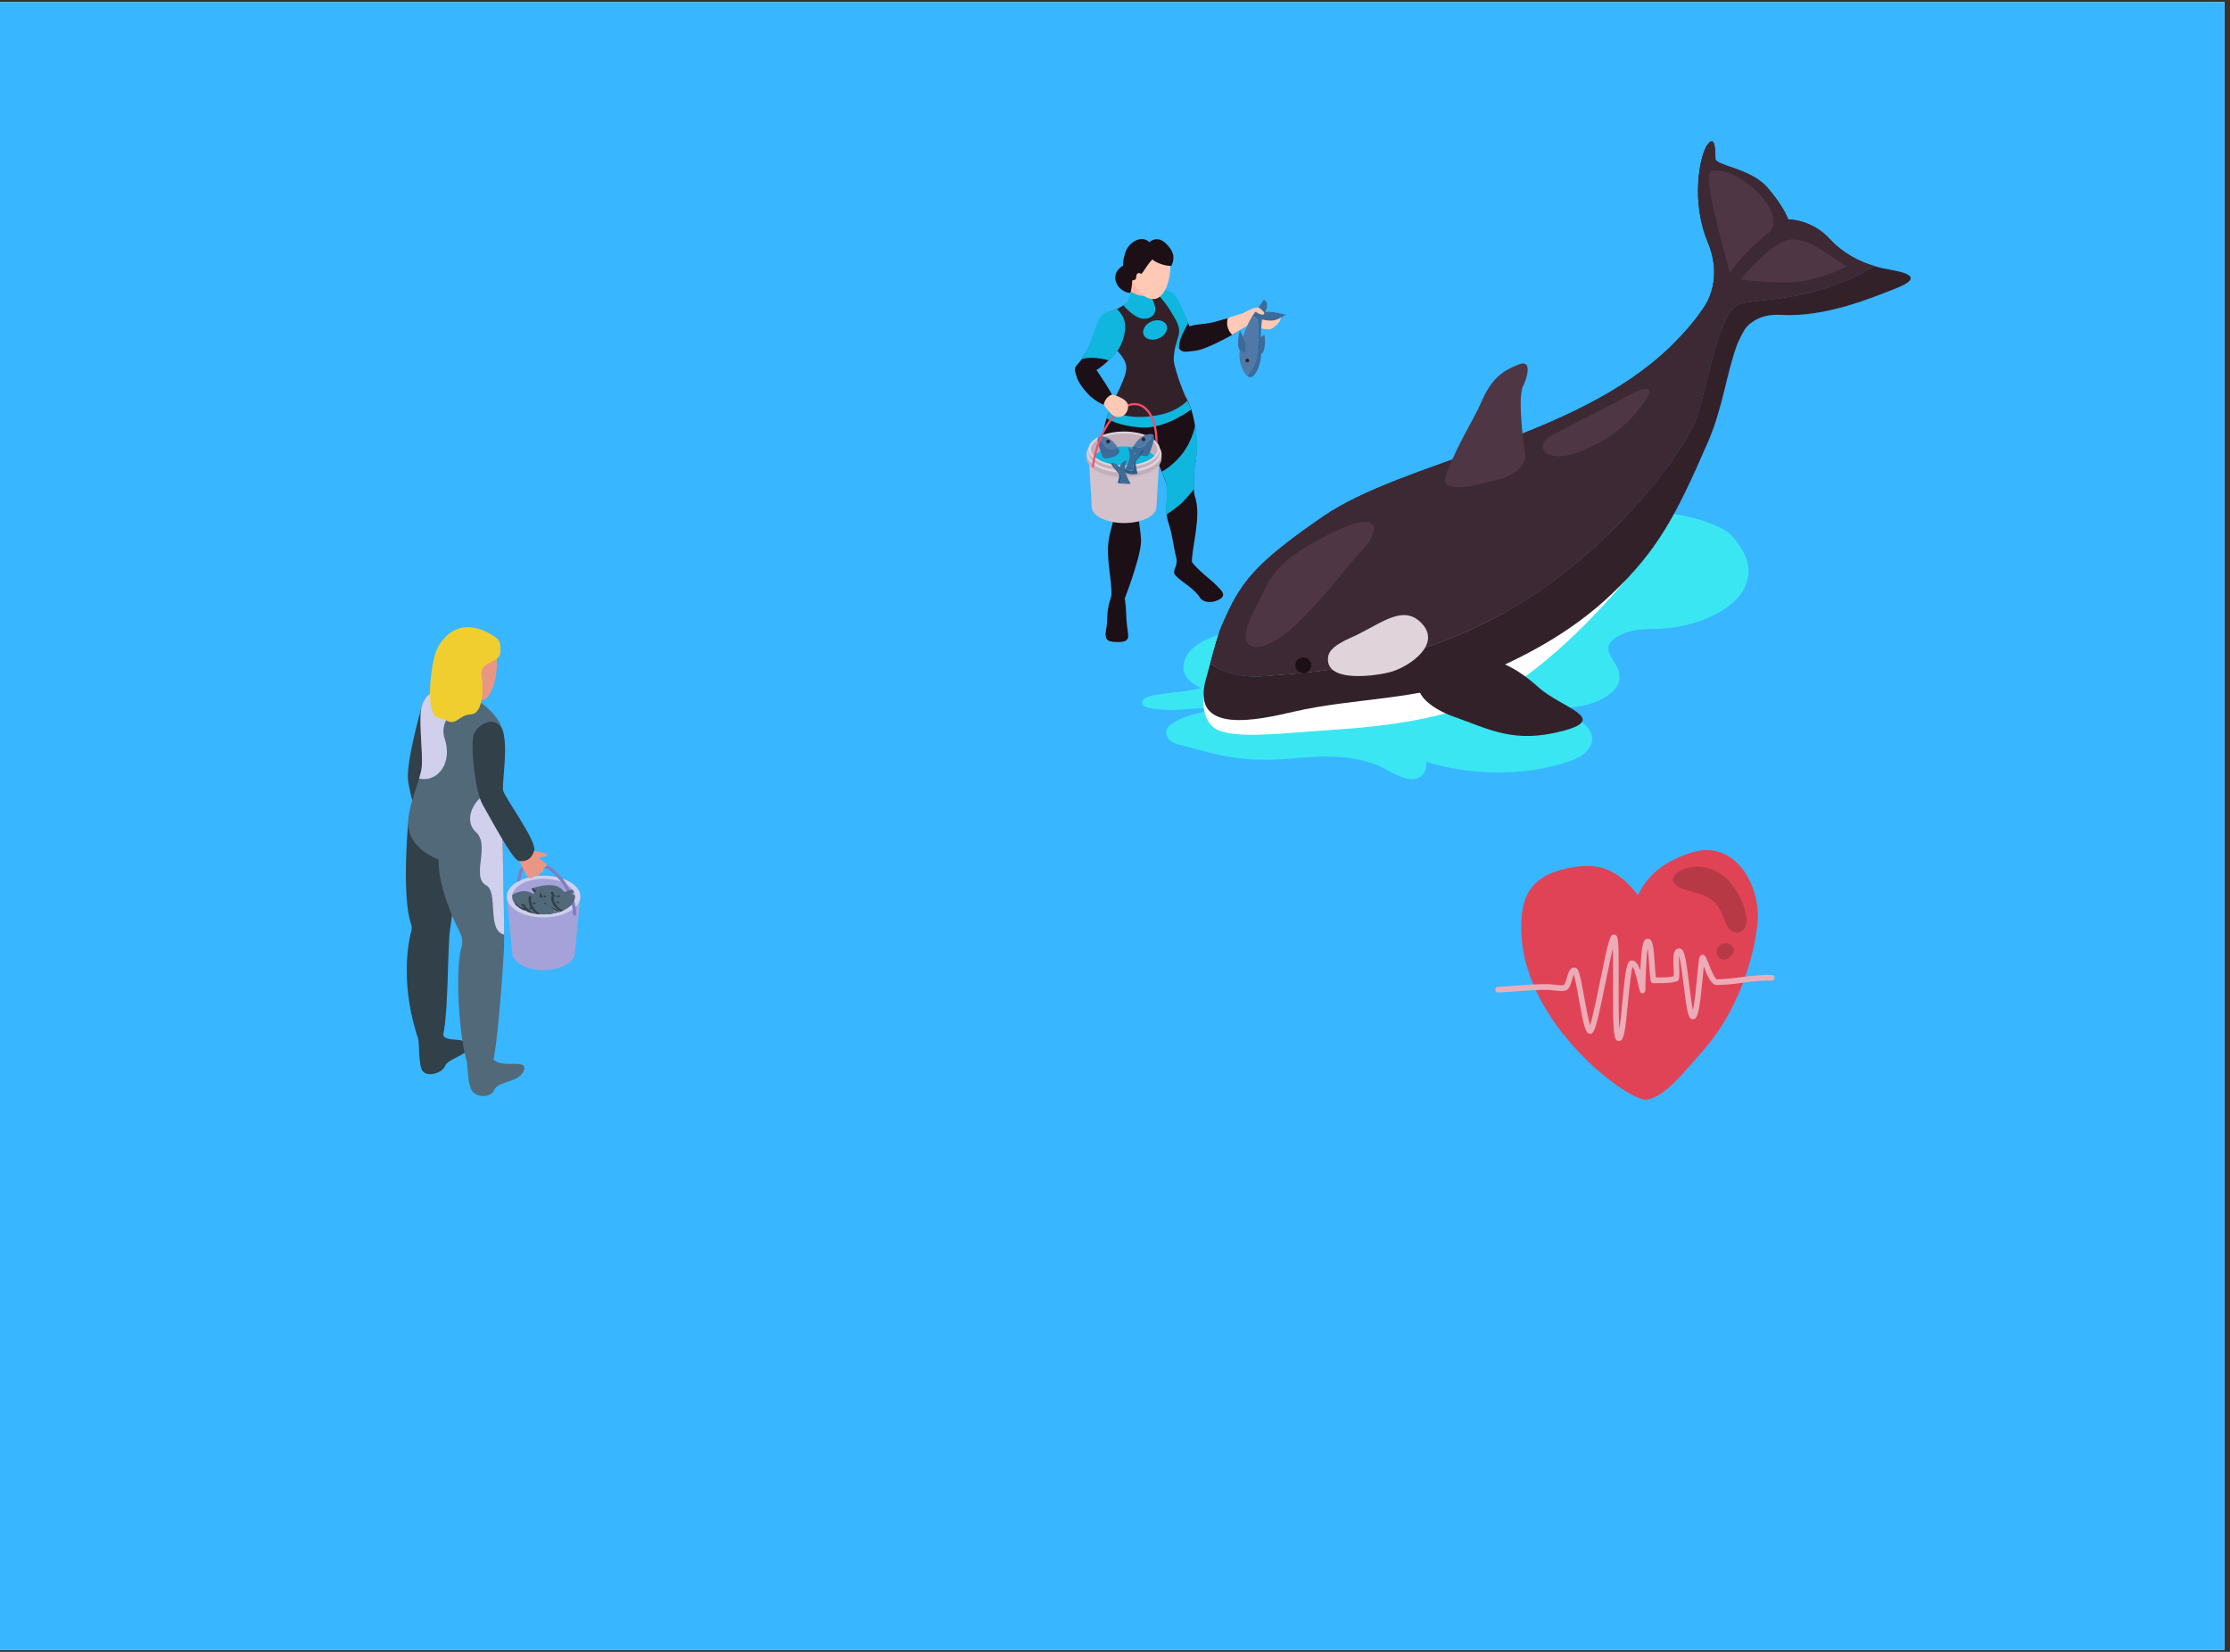 <svg xmlns="http://www.w3.org/2000/svg" xmlns:xlink="http://www.w3.org/1999/xlink" width="270" zoomAndPan="magnify" viewBox="0 0 202.5 150" height="200" preserveAspectRatio="xMidYMid meet" version="1.0"><rect x="0" y="0" width="202.5" height="150" fill="#333333" stroke="none"/><defs><clipPath id="62e3a39961"><path d="M 0 0.184 L 202 0.184 L 202 149.812 L 0 149.812 Z M 0 0.184 " clip-rule="nonzero"/></clipPath><clipPath id="3741e28353"><path d="M 109 12.191 L 171 12.191 L 171 62 L 109 62 Z M 109 12.191 " clip-rule="nonzero"/></clipPath><clipPath id="6daa941d28"><path d="M 97.391 28 L 103 28 L 103 37 L 97.391 37 Z M 97.391 28 " clip-rule="nonzero"/></clipPath><clipPath id="0b9660c537"><path d="M 42 95 L 48 95 L 48 99.785 L 42 99.785 Z M 42 95 " clip-rule="nonzero"/></clipPath><clipPath id="7e8d3eb8fa"><path d="M 36.273 74 L 42 74 L 42 96 L 36.273 96 Z M 36.273 74 " clip-rule="nonzero"/></clipPath><clipPath id="f7122d06aa"><path d="M 46.008 81.457 L 52.707 81.457 L 52.707 88.176 L 46.008 88.176 Z M 46.008 81.457 " clip-rule="nonzero"/></clipPath><clipPath id="c8e0886790"><path d="M 46.008 79.469 L 52.707 79.469 L 52.707 83.352 L 46.008 83.352 Z M 46.008 79.469 " clip-rule="nonzero"/></clipPath><clipPath id="7d8dd5eb79"><path d="M 46 79 L 52.73 79 L 52.73 84 L 46 84 Z M 46 79 " clip-rule="nonzero"/></clipPath><clipPath id="74eda9aa3d"><path d="M 46 78 L 52.73 78 L 52.73 84 L 46 84 Z M 46 78 " clip-rule="nonzero"/></clipPath><clipPath id="29b32a6d1c"><path d="M 48.227 80.605 L 51.695 80.605 L 51.695 81.93 L 48.227 81.93 Z M 48.227 80.605 " clip-rule="nonzero"/></clipPath><clipPath id="44a31ae008"><path d="M 51.379 82.555 C 50.266 83.188 48.461 83.188 47.348 82.555 C 46.234 81.926 46.234 80.902 47.348 80.27 C 48.461 79.637 50.266 79.637 51.379 80.27 C 52.492 80.902 52.492 81.926 51.379 82.555 Z M 51.379 82.555 " clip-rule="nonzero"/></clipPath><clipPath id="c9ea8b0171"><path d="M 48.418 80.32 L 52.273 80.32 L 52.273 81.742 L 48.418 81.742 Z M 48.418 80.32 " clip-rule="nonzero"/></clipPath><clipPath id="702c522a68"><path d="M 51.379 82.555 C 50.266 83.188 48.461 83.188 47.348 82.555 C 46.234 81.926 46.234 80.902 47.348 80.27 C 48.461 79.637 50.266 79.637 51.379 80.27 C 52.492 80.902 52.492 81.926 51.379 82.555 Z M 51.379 82.555 " clip-rule="nonzero"/></clipPath><clipPath id="c12d504f3f"><path d="M 48.898 80.797 L 49.285 80.797 L 49.285 81 L 48.898 81 Z M 48.898 80.797 " clip-rule="nonzero"/></clipPath><clipPath id="fd5ffd18fc"><path d="M 51.379 82.555 C 50.266 83.188 48.461 83.188 47.348 82.555 C 46.234 81.926 46.234 80.902 47.348 80.27 C 48.461 79.637 50.266 79.637 51.379 80.27 C 52.492 80.902 52.492 81.926 51.379 82.555 Z M 51.379 82.555 " clip-rule="nonzero"/></clipPath><clipPath id="9d1baa3006"><path d="M 48.898 80.699 L 51.211 80.699 L 51.211 83.066 L 48.898 83.066 Z M 48.898 80.699 " clip-rule="nonzero"/></clipPath><clipPath id="3fc88cbf1c"><path d="M 51.379 82.555 C 50.266 83.188 48.461 83.188 47.348 82.555 C 46.234 81.926 46.234 80.902 47.348 80.27 C 48.461 79.637 50.266 79.637 51.379 80.27 C 52.492 80.902 52.492 81.926 51.379 82.555 Z M 51.379 82.555 " clip-rule="nonzero"/></clipPath><clipPath id="cb4b165458"><path d="M 49.094 80.797 L 52.273 80.797 L 52.273 83.066 L 49.094 83.066 Z M 49.094 80.797 " clip-rule="nonzero"/></clipPath><clipPath id="7cac8de710"><path d="M 51.379 82.555 C 50.266 83.188 48.461 83.188 47.348 82.555 C 46.234 81.926 46.234 80.902 47.348 80.27 C 48.461 79.637 50.266 79.637 51.379 80.27 C 52.492 80.902 52.492 81.926 51.379 82.555 Z M 51.379 82.555 " clip-rule="nonzero"/></clipPath><clipPath id="71102434e8"><path d="M 49.285 81.27 L 49.672 81.27 L 49.672 81.551 L 49.285 81.551 Z M 49.285 81.27 " clip-rule="nonzero"/></clipPath><clipPath id="5b0393f9af"><path d="M 51.379 82.555 C 50.266 83.188 48.461 83.188 47.348 82.555 C 46.234 81.926 46.234 80.902 47.348 80.27 C 48.461 79.637 50.266 79.637 51.379 80.27 C 52.492 80.902 52.492 81.926 51.379 82.555 Z M 51.379 82.555 " clip-rule="nonzero"/></clipPath><clipPath id="0d6adb4204"><path d="M 46.492 81.27 L 49.094 81.27 L 49.094 82.402 L 46.492 82.402 Z M 46.492 81.27 " clip-rule="nonzero"/></clipPath><clipPath id="f1d2f10c05"><path d="M 51.379 82.555 C 50.266 83.188 48.461 83.188 47.348 82.555 C 46.234 81.926 46.234 80.902 47.348 80.27 C 48.461 79.637 50.266 79.637 51.379 80.27 C 52.492 80.902 52.492 81.926 51.379 82.555 Z M 51.379 82.555 " clip-rule="nonzero"/></clipPath><clipPath id="37cde52053"><path d="M 46.492 80.512 L 49.477 80.512 L 49.477 82.121 L 46.492 82.121 Z M 46.492 80.512 " clip-rule="nonzero"/></clipPath><clipPath id="ee52d2c860"><path d="M 51.379 82.555 C 50.266 83.188 48.461 83.188 47.348 82.555 C 46.234 81.926 46.234 80.902 47.348 80.27 C 48.461 79.637 50.266 79.637 51.379 80.27 C 52.492 80.902 52.492 81.926 51.379 82.555 Z M 51.379 82.555 " clip-rule="nonzero"/></clipPath><clipPath id="1b22a350da"><path d="M 46.586 81.93 L 50.152 81.93 L 50.152 82.688 L 46.586 82.688 Z M 46.586 81.93 " clip-rule="nonzero"/></clipPath><clipPath id="72ea70d843"><path d="M 51.379 82.555 C 50.266 83.188 48.461 83.188 47.348 82.555 C 46.234 81.926 46.234 80.902 47.348 80.27 C 48.461 79.637 50.266 79.637 51.379 80.27 C 52.492 80.902 52.492 81.926 51.379 82.555 Z M 51.379 82.555 " clip-rule="nonzero"/></clipPath><clipPath id="bc5db763f6"><path d="M 46.781 81.27 L 50.828 81.27 L 50.828 82.5 L 46.781 82.5 Z M 46.781 81.27 " clip-rule="nonzero"/></clipPath><clipPath id="774cdb2d7c"><path d="M 51.379 82.555 C 50.266 83.188 48.461 83.188 47.348 82.555 C 46.234 81.926 46.234 80.902 47.348 80.27 C 48.461 79.637 50.266 79.637 51.379 80.27 C 52.492 80.902 52.492 81.926 51.379 82.555 Z M 51.379 82.555 " clip-rule="nonzero"/></clipPath><clipPath id="3aecd068ec"><path d="M 47.262 82.027 L 47.648 82.027 L 47.648 82.309 L 47.262 82.309 Z M 47.262 82.027 " clip-rule="nonzero"/></clipPath><clipPath id="2d75f7db14"><path d="M 51.379 82.555 C 50.266 83.188 48.461 83.188 47.348 82.555 C 46.234 81.926 46.234 80.902 47.348 80.27 C 48.461 79.637 50.266 79.637 51.379 80.27 C 52.492 80.902 52.492 81.926 51.379 82.555 Z M 51.379 82.555 " clip-rule="nonzero"/></clipPath><clipPath id="efdccd0f56"><path d="M 47.359 82.121 L 50.73 82.121 L 50.73 83.066 L 47.359 83.066 Z M 47.359 82.121 " clip-rule="nonzero"/></clipPath><clipPath id="c08ca3189b"><path d="M 51.379 82.555 C 50.266 83.188 48.461 83.188 47.348 82.555 C 46.234 81.926 46.234 80.902 47.348 80.27 C 48.461 79.637 50.266 79.637 51.379 80.27 C 52.492 80.902 52.492 81.926 51.379 82.555 Z M 51.379 82.555 " clip-rule="nonzero"/></clipPath><clipPath id="7068a10670"><path d="M 47.648 81.93 L 51.695 81.93 L 51.695 83.066 L 47.648 83.066 Z M 47.648 81.93 " clip-rule="nonzero"/></clipPath><clipPath id="dbb9f40f37"><path d="M 51.379 82.555 C 50.266 83.188 48.461 83.188 47.348 82.555 C 46.234 81.926 46.234 80.902 47.348 80.27 C 48.461 79.637 50.266 79.637 51.379 80.27 C 52.492 80.902 52.492 81.926 51.379 82.555 Z M 51.379 82.555 " clip-rule="nonzero"/></clipPath><clipPath id="55072547b3"><path d="M 48.031 82.309 L 48.418 82.309 L 48.418 82.594 L 48.031 82.594 Z M 48.031 82.309 " clip-rule="nonzero"/></clipPath><clipPath id="648ad3be69"><path d="M 51.379 82.555 C 50.266 83.188 48.461 83.188 47.348 82.555 C 46.234 81.926 46.234 80.902 47.348 80.27 C 48.461 79.637 50.266 79.637 51.379 80.27 C 52.492 80.902 52.492 81.926 51.379 82.555 Z M 51.379 82.555 " clip-rule="nonzero"/></clipPath><clipPath id="18ca84bb90"><path d="M 48 81.27 L 50.055 81.27 L 50.055 83.066 L 48 83.066 Z M 48 81.27 " clip-rule="nonzero"/></clipPath><clipPath id="0b5e9f815d"><path d="M 51.379 82.555 C 50.266 83.188 48.461 83.188 47.348 82.555 C 46.234 81.926 46.234 80.902 47.348 80.27 C 48.461 79.637 50.266 79.637 51.379 80.27 C 52.492 80.902 52.492 81.926 51.379 82.555 Z M 51.379 82.555 " clip-rule="nonzero"/></clipPath><clipPath id="8aabdbfbc3"><path d="M 48.227 81.363 L 51.309 81.363 L 51.309 83.066 L 48.227 83.066 Z M 48.227 81.363 " clip-rule="nonzero"/></clipPath><clipPath id="e6a78d4db8"><path d="M 51.379 82.555 C 50.266 83.188 48.461 83.188 47.348 82.555 C 46.234 81.926 46.234 80.902 47.348 80.27 C 48.461 79.637 50.266 79.637 51.379 80.27 C 52.492 80.902 52.492 81.926 51.379 82.555 Z M 51.379 82.555 " clip-rule="nonzero"/></clipPath><clipPath id="a909c2da27"><path d="M 48.32 81.836 L 48.707 81.836 L 48.707 82.121 L 48.32 82.121 Z M 48.32 81.836 " clip-rule="nonzero"/></clipPath><clipPath id="842a125ef6"><path d="M 51.379 82.555 C 50.266 83.188 48.461 83.188 47.348 82.555 C 46.234 81.926 46.234 80.902 47.348 80.27 C 48.461 79.637 50.266 79.637 51.379 80.27 C 52.492 80.902 52.492 81.926 51.379 82.555 Z M 51.379 82.555 " clip-rule="nonzero"/></clipPath><clipPath id="3b97154f1e"><path d="M 50 80.891 L 52.273 80.891 L 52.273 82.973 L 50 82.973 Z M 50 80.891 " clip-rule="nonzero"/></clipPath><clipPath id="8709847ed5"><path d="M 51.379 82.555 C 50.266 83.188 48.461 83.188 47.348 82.555 C 46.234 81.926 46.234 80.902 47.348 80.27 C 48.461 79.637 50.266 79.637 51.379 80.27 C 52.492 80.902 52.492 81.926 51.379 82.555 Z M 51.379 82.555 " clip-rule="nonzero"/></clipPath><clipPath id="4ae2168211"><path d="M 50.152 80.891 L 52.273 80.891 L 52.273 82.781 L 50.152 82.781 Z M 50.152 80.891 " clip-rule="nonzero"/></clipPath><clipPath id="3290cde04c"><path d="M 51.379 82.555 C 50.266 83.188 48.461 83.188 47.348 82.555 C 46.234 81.926 46.234 80.902 47.348 80.27 C 48.461 79.637 50.266 79.637 51.379 80.27 C 52.492 80.902 52.492 81.926 51.379 82.555 Z M 51.379 82.555 " clip-rule="nonzero"/></clipPath><clipPath id="7e887e1d9a"><path d="M 50.539 81.27 L 50.922 81.27 L 50.922 81.551 L 50.539 81.551 Z M 50.539 81.27 " clip-rule="nonzero"/></clipPath><clipPath id="00c25af365"><path d="M 51.379 82.555 C 50.266 83.188 48.461 83.188 47.348 82.555 C 46.234 81.926 46.234 80.902 47.348 80.27 C 48.461 79.637 50.266 79.637 51.379 80.27 C 52.492 80.902 52.492 81.926 51.379 82.555 Z M 51.379 82.555 " clip-rule="nonzero"/></clipPath><clipPath id="3fc9cd91d3"><path d="M 50 81.363 L 52.273 81.363 L 52.273 83.066 L 50 83.066 Z M 50 81.363 " clip-rule="nonzero"/></clipPath><clipPath id="82a917bf2e"><path d="M 51.379 82.555 C 50.266 83.188 48.461 83.188 47.348 82.555 C 46.234 81.926 46.234 80.902 47.348 80.27 C 48.461 79.637 50.266 79.637 51.379 80.27 C 52.492 80.902 52.492 81.926 51.379 82.555 Z M 51.379 82.555 " clip-rule="nonzero"/></clipPath><clipPath id="b332f5d0c9"><path d="M 50.25 81.363 L 52.273 81.363 L 52.273 83.066 L 50.25 83.066 Z M 50.25 81.363 " clip-rule="nonzero"/></clipPath><clipPath id="f6a9d80087"><path d="M 51.379 82.555 C 50.266 83.188 48.461 83.188 47.348 82.555 C 46.234 81.926 46.234 80.902 47.348 80.27 C 48.461 79.637 50.266 79.637 51.379 80.27 C 52.492 80.902 52.492 81.926 51.379 82.555 Z M 51.379 82.555 " clip-rule="nonzero"/></clipPath><clipPath id="af63ec45f8"><path d="M 50.441 81.836 L 50.828 81.836 L 50.828 82.027 L 50.441 82.027 Z M 50.441 81.836 " clip-rule="nonzero"/></clipPath><clipPath id="7039357944"><path d="M 51.379 82.555 C 50.266 83.188 48.461 83.188 47.348 82.555 C 46.234 81.926 46.234 80.902 47.348 80.27 C 48.461 79.637 50.266 79.637 51.379 80.27 C 52.492 80.902 52.492 81.926 51.379 82.555 Z M 51.379 82.555 " clip-rule="nonzero"/></clipPath><clipPath id="c7c6b43b81"><path d="M 135.738 84 L 161.176 84 L 161.176 95 L 135.738 95 Z M 135.738 84 " clip-rule="nonzero"/></clipPath></defs><g clip-path="url(#62e3a39961)"><path fill="#ffffff" d="M 0 0.184 L 202 0.184 L 202 149.816 L 0 149.816 Z M 0 0.184 " fill-opacity="1" fill-rule="nonzero"/><path fill="#38b6ff" d="M 0 0.184 L 202 0.184 L 202 149.816 L 0 149.816 Z M 0 0.184 " fill-opacity="1" fill-rule="nonzero"/></g><path fill="#3ae6f2" d="M 157.223 48.621 C 156.129 47.449 152.074 46.359 149.352 46.5 C 145.648 46.695 142.008 47.555 138.406 48.371 C 134.793 49.188 131.18 50.121 127.832 51.727 C 124.301 53.418 121.34 55.59 117.379 56.277 C 115.438 56.617 113.457 56.797 111.562 57.359 C 110.344 57.715 108.586 58.262 107.859 59.398 C 106.902 60.895 107.789 61.898 109.059 62.473 C 107.16 63.02 103.906 62.867 103.727 63.695 C 103.582 64.344 104.789 64.348 105.328 64.414 C 106.16 64.516 106.973 64.457 107.773 64.398 C 108.668 64.332 109.551 64.266 110.422 64.426 C 108.609 64.715 104.75 65.629 106.219 67.203 C 106.598 67.613 107.5 67.715 107.969 67.848 C 109.172 68.184 110.379 68.508 111.613 68.727 C 113.711 69.098 115.746 69.023 117.859 68.832 C 120.273 68.613 122.625 68.582 124.941 69.426 C 125.949 69.793 127.762 71.277 128.93 70.562 C 129.422 70.262 129.582 69.699 129.504 69.168 C 133.734 70.547 139.293 70.465 143.055 68.914 C 144.242 68.426 145.141 67.242 144.184 66.086 C 143.531 65.301 142.367 64.73 141.125 64.328 C 143.074 64.332 145.125 63.973 146.383 62.859 C 147.062 62.262 147.234 61.535 146.898 60.703 C 146.488 59.684 144.934 58.598 147.496 57.496 C 148.227 57.184 149.285 57.109 150.098 57.113 C 155.539 57.125 161.734 53.457 157.223 48.621 " fill-opacity="1" fill-rule="nonzero"/><path fill="#ffffff" d="M 109.297 62.832 C 109.297 62.832 108.902 65.516 110.574 66.277 C 112.242 67.039 115.789 66.656 119.27 66.398 C 122.75 66.137 130.82 65.859 136.301 62.832 C 141.781 59.805 147.551 52.754 147.551 52.754 L 109.297 62.832 " fill-opacity="1" fill-rule="nonzero"/><path fill="#33212a" d="M 171.676 24.5 C 171.195 24.418 170.695 24.309 170.195 24.156 C 169.387 24.668 168.473 25.16 167.441 25.566 C 162.949 27.34 160.055 27.105 158.074 27.555 C 156.094 28.004 155.184 34.492 154.117 37.758 C 153.051 41.027 146.047 50.312 136.852 55.48 C 127.656 60.648 119.398 61.012 114.762 61.395 C 112.562 61.574 110.969 60.961 109.891 60.27 C 109.773 60.707 109.645 61.172 109.504 61.676 C 108.051 66.812 114.32 65.359 117.535 64.613 C 122.898 63.375 129 63.566 134.094 61.465 C 138.18 59.777 142.574 57.543 146.352 53.945 C 150.523 49.969 152.152 46.902 155.074 40.191 C 156.477 36.973 156.805 33.715 157.777 31.207 C 157.871 30.961 158.367 29.969 158.535 29.773 C 159.027 29.195 160 28.488 161.746 28.594 C 165.688 28.828 169.883 27.086 172.164 26.188 C 174.449 25.285 173.504 24.812 171.676 24.5 " fill-opacity="1" fill-rule="nonzero"/><g clip-path="url(#3741e28353)"><path fill="#33212a" d="M 114.762 61.395 C 119.398 61.012 127.656 60.648 136.852 55.48 C 146.047 50.312 153.051 41.027 154.117 37.758 C 155.184 34.492 156.094 28.004 158.074 27.555 C 160.055 27.105 162.949 27.34 167.441 25.566 C 168.473 25.16 169.387 24.668 170.195 24.156 C 168.801 23.742 167.375 23.016 166.145 21.688 C 164.469 19.887 162.387 19.926 162.387 19.926 C 162.387 19.926 161.98 18.734 160.473 17.012 C 158.969 15.285 155.789 15.051 155.773 14.414 C 155.754 13.781 155.789 12.188 155.074 13.105 C 154.359 14.023 153.508 18.215 155.074 21.98 C 156.211 24.707 155.426 26.727 154.902 27.637 C 154.172 28.781 153.156 30.055 151.664 31.5 C 143.016 39.883 127.504 41.848 120.148 46.902 C 113.762 51.289 112.637 52.957 111.027 56.621 C 110.609 57.57 110.309 58.727 109.891 60.27 C 110.969 60.961 112.562 61.574 114.762 61.395 " fill-opacity="1" fill-rule="nonzero"/><path fill="#3d2934" d="M 113.992 61.426 C 112.199 61.426 110.855 60.883 109.906 60.277 C 109.902 60.277 109.895 60.273 109.891 60.27 C 110.309 58.727 110.609 57.57 111.027 56.621 C 112.637 52.957 113.762 51.289 120.148 46.902 C 127.504 41.848 143.016 39.883 151.664 31.5 C 153.156 30.055 154.172 28.781 154.902 27.637 C 155.227 27.07 155.656 26.07 155.656 24.734 C 155.656 23.93 155.504 23.004 155.074 21.98 C 154.426 20.418 154.191 18.781 154.191 17.336 C 154.191 15.301 154.656 13.645 155.074 13.105 C 155.23 12.91 155.348 12.828 155.441 12.828 C 155.777 12.828 155.758 13.918 155.773 14.414 C 155.789 15.051 158.969 15.285 160.473 17.012 C 161.98 18.734 162.387 19.926 162.387 19.926 C 162.387 19.926 162.391 19.926 162.398 19.926 C 162.559 19.926 164.539 19.961 166.145 21.688 C 167.375 23.016 168.801 23.742 170.195 24.156 C 169.387 24.668 168.473 25.16 167.441 25.566 C 162.949 27.34 160.055 27.105 158.074 27.555 C 156.094 28.004 155.184 34.492 154.117 37.758 C 153.051 41.027 146.047 50.312 136.852 55.48 C 127.656 60.648 119.398 61.012 114.762 61.395 C 114.496 61.414 114.242 61.426 113.992 61.426 " fill-opacity="1" fill-rule="nonzero"/></g><path fill="#33212a" d="M 129.254 61.461 C 127.977 62.664 129.688 64.273 132.105 65.113 C 135.195 66.188 137.469 67.582 142.012 66.348 C 146.148 65.227 141.703 64.215 139.727 62.43 C 137.715 60.613 135.977 59.824 134.246 59.746 C 132.777 59.684 130.836 59.973 129.254 61.461 " fill-opacity="1" fill-rule="nonzero"/><path fill="#e0d3da" d="M 129.047 56.547 C 127.465 54.961 125.664 56.43 123.23 57.645 C 122.484 58.016 120.77 58.621 120.609 59.605 C 120.195 62.152 125.277 61.34 126.438 60.973 C 128.09 60.445 130.953 58.457 129.047 56.547 " fill-opacity="1" fill-rule="nonzero"/><path fill="#4f3645" d="M 120.633 48.543 C 115.523 51.168 115.496 52.203 113.688 55.855 C 111.883 59.504 114.68 59.562 117.574 56.82 C 120.465 54.082 121.836 51.953 123.664 50 C 125.492 48.051 125.422 46.078 120.633 48.543 " fill-opacity="1" fill-rule="nonzero"/><path fill="#4f3645" d="M 138.301 35.07 C 138.562 34.543 138.953 33.395 138.559 33.082 C 138.43 32.98 138.207 32.969 137.867 33.109 C 136.504 33.664 135.441 34.289 134.441 36.672 C 133.93 37.891 131.977 40.977 131.223 43.445 C 131.152 43.672 131.254 44.059 131.797 44.18 C 132.969 44.438 134.969 43.785 135.824 43.598 C 138.367 43.031 138.523 41.543 138.523 41.543 C 138.523 41.543 137.719 36.25 138.301 35.07 " fill-opacity="1" fill-rule="nonzero"/><path fill="#4f3645" d="M 155.484 15.504 C 154.809 15.566 155.41 18.215 155.945 20.402 C 156.477 22.586 157.086 24.77 157.086 24.77 C 157.086 24.77 158.086 23.113 160.586 21.156 C 161.602 20.359 160.84 18.48 159.18 17.07 C 157.586 15.719 156.488 15.414 155.484 15.504 " fill-opacity="1" fill-rule="nonzero"/><path fill="#4f3645" d="M 167.668 24.156 C 165.766 23.027 163.5 20.895 161.578 22.102 C 159.656 23.305 158.086 25.375 158.086 25.375 C 158.086 25.375 162.109 25.977 164.469 25.375 C 166.828 24.77 167.668 24.156 167.668 24.156 " fill-opacity="1" fill-rule="nonzero"/><path fill="#4f3645" d="M 147.598 36.062 C 145.898 37.02 142.461 38.688 140.824 39.582 C 139.188 40.477 140.367 42.32 143.699 40.922 C 147.035 39.527 148.332 37.848 149.348 36.453 C 150.363 35.055 149.516 34.98 147.598 36.062 " fill-opacity="1" fill-rule="nonzero"/><path fill="#1d0f16" d="M 119.07 60.418 C 119.07 60.816 118.746 61.137 118.344 61.137 C 117.945 61.137 117.621 60.816 117.621 60.418 C 117.621 60.023 117.945 59.699 118.344 59.699 C 118.746 59.699 119.07 60.023 119.07 60.418 " fill-opacity="1" fill-rule="nonzero"/><path fill="#1d0f16" d="M 102.609 23.852 C 102.609 23.852 101.203 24.203 101.277 25.289 C 101.352 26.375 102.781 27 103.324 26.32 C 103.863 25.645 102.609 23.852 102.609 23.852 " fill-opacity="1" fill-rule="nonzero"/><path fill="#1d0f16" d="M 108.504 45.074 C 108.387 44.738 108.309 43.277 108.547 42.004 C 108.867 40.289 108.516 37.613 107.832 36.367 C 107.613 35.973 107.109 35.246 106.711 34.953 C 105.605 35.848 101.797 35.695 101.77 35.727 C 101.031 36.566 100.887 37.004 100.66 37.535 C 99.832 39.477 100.195 41.391 100.613 42.586 C 100.891 43.379 101.625 44.82 101.441 45.844 C 101.277 46.77 100.863 47.969 100.699 48.906 C 100.398 50.637 100.961 52.379 100.938 54.223 C 101.414 54.641 101.625 54.973 102.012 54.668 C 102.012 54.668 103.523 50.836 103.613 49.234 C 103.656 48.504 103.23 46.414 103.305 45.969 C 103.508 44.75 103.781 44.477 104.148 43.043 C 104.543 41.492 104.754 40.281 104.754 40.266 C 105.125 42.586 106 43.512 106.02 44.668 C 106.027 45.098 105.734 46.375 106.102 47.473 C 106.551 48.805 106.551 49.914 106.961 51.148 C 107.328 51.562 108.176 51.406 108.23 51.016 C 108.23 49.664 109.121 46.82 108.504 45.074 " fill-opacity="1" fill-rule="nonzero"/><path fill="#ffb9a4" d="M 102.367 28.234 C 102.648 28.496 102.906 28.676 103.289 28.777 C 103.703 28.887 104.59 30.238 104.871 29.844 C 104.988 29.672 105.078 28.676 105.125 28.477 C 105.004 28.422 104.73 27.738 104.715 27.637 C 104.68 27.457 104.496 27.293 104.527 27.113 C 104.57 26.863 104.625 26.609 104.652 26.352 C 104.285 26.152 103.953 25.883 103.527 25.781 C 103.297 25.73 102.973 25.082 102.754 24.965 C 102.902 25.516 102.719 26.309 102.652 26.629 C 102.578 27 102.52 27.16 102.254 27.535 C 102.348 27.562 102.266 28.141 102.367 28.234 " fill-opacity="1" fill-rule="nonzero"/><path fill="#1d0f16" d="M 104.652 26.352 C 104.652 26.352 106.086 26.125 106.648 26.914 C 107.211 27.699 107.816 29.23 108.027 29.641 C 108.582 29.422 109.156 29.465 109.891 29.32 C 110.777 29.148 111.418 28.844 111.926 28.84 C 111.82 29.207 112.195 30.238 112.195 30.238 C 112.195 30.238 110.324 31.324 109.09 31.723 C 108.73 31.84 108.285 31.887 108 31.914 C 107.629 31.953 107.316 31.992 107.062 31.648 C 106.445 30.812 105.453 29.824 105.453 29.824 L 104.652 26.352 " fill-opacity="1" fill-rule="nonzero"/><path fill="#10b6dd" d="M 105.125 26.32 C 105.125 26.32 106.023 26.191 106.559 26.668 C 107.098 27.141 107.887 29.348 107.887 29.348 C 107.887 29.348 107.582 29.906 107.348 30.402 C 107.027 31.09 107.062 31.648 107.062 31.648 L 105.125 29.719 L 105.125 26.32 " fill-opacity="1" fill-rule="nonzero"/><path fill="#33212a" d="M 106.434 28.477 C 106.129 27.91 105.668 27.324 105.246 26.848 C 105.219 26.812 104.43 27.121 104.262 26.91 C 104.262 27.141 105.125 28.094 104.156 28.582 C 103.516 28.902 102.469 27.684 102.254 27.535 C 101.949 27.824 101.27 28.141 100.898 28.359 C 100.738 28.453 100.625 28.773 100.633 28.863 C 100.656 29.184 100.766 30.883 101.137 31.48 C 101.445 31.859 102.078 32.426 102.254 33.137 C 102.488 34.062 101.105 36.199 100.66 37.535 C 101.285 38.027 102.676 38.562 103.961 38.316 C 106.277 37.867 107.789 36.828 107.969 36.648 C 107.531 35.828 107.023 34.566 106.648 33.117 C 106.391 32.117 107.012 30.648 107.062 30.277 C 107.168 29.512 106.652 28.883 106.434 28.477 " fill-opacity="1" fill-rule="nonzero"/><path fill="#10b6dd" d="M 100.797 37.184 L 100.484 37.98 C 100.484 37.98 101.496 38.699 103.691 38.82 C 105.883 38.941 108.172 37.184 108.172 37.184 L 107.832 36.367 C 107.832 36.367 107.004 37.352 105.184 37.695 C 102.109 38.27 100.797 37.184 100.797 37.184 " fill-opacity="1" fill-rule="nonzero"/><path fill="#10b6dd" d="M 102.367 27.367 L 102.012 27.727 C 102.012 27.727 102.832 28.699 103.551 28.895 C 104.27 29.09 104.879 28.707 104.906 28.133 C 104.938 27.555 104.441 26.844 104.441 26.844 C 104.441 26.844 103.727 26.898 103.449 26.824 C 103.168 26.75 102.703 26.496 102.703 26.496 C 102.703 26.496 102.531 27.059 102.367 27.367 " fill-opacity="1" fill-rule="nonzero"/><path fill="#ffc9b6" d="M 106.277 24.168 C 106.25 23.578 106.121 22.836 105.664 22.418 C 105.211 22 104.434 21.961 103.848 22 C 102.938 22.062 102.297 23.062 102.457 24.215 C 102.605 25.277 103.324 26.918 104.523 27.141 C 105.859 27.387 106.316 25.062 106.277 24.168 " fill-opacity="1" fill-rule="nonzero"/><path fill="#ffc9b6" d="M 103.562 24.574 C 103.562 24.574 103.176 23.957 102.895 24.34 C 102.613 24.723 102.879 25.504 103.23 25.484 C 103.582 25.469 103.562 24.574 103.562 24.574 " fill-opacity="1" fill-rule="nonzero"/><g clip-path="url(#6daa941d28)"><path fill="#1d0f16" d="M 101.383 28.094 C 101.383 28.094 100.406 28.324 100.035 28.781 C 99.695 29.203 99.539 30.332 99.152 31.023 C 98.766 31.711 98.348 32.582 97.871 33.055 C 97.395 33.527 97.68 33.805 97.797 34.309 C 97.855 34.559 98.395 35.43 99.031 36 C 99.672 36.57 100.406 36.84 100.406 36.84 C 100.406 36.84 100.496 36.285 101.105 36.199 C 101.109 35.984 100.684 35.316 100.406 34.871 C 100.129 34.426 99.57 33.602 99.57 33.602 C 99.57 33.602 100.09 33.285 100.699 32.703 C 101.281 32.148 101.707 31.555 101.887 31.086 C 102.258 30.125 102.398 29.027 101.383 28.094 " fill-opacity="1" fill-rule="nonzero"/></g><path fill="#1d0f16" d="M 105.969 22.207 C 105.453 21.645 104.914 21.566 104.355 21.988 C 103.688 21.297 102.449 21.973 102.164 23.012 C 102.016 23.555 101.645 24.574 102.777 25.488 C 103.691 25.289 103.945 24.215 104.652 23.559 C 104.922 23.852 105.934 24.215 106.383 24.129 C 106.723 23.348 106.562 22.848 105.969 22.207 " fill-opacity="1" fill-rule="nonzero"/><path fill="#ffc9b6" d="M 111.488 28.898 C 111.824 28.742 112.449 28.578 112.82 28.461 C 113.141 28.305 113.73 27.957 114.039 27.949 C 114.371 27.945 114.438 27.84 114.258 28.109 C 114.227 28.152 114.129 28.266 114.016 28.383 C 114.742 28.527 115.078 28.68 115.883 28.613 C 116.719 28.543 116.18 29.445 115.512 29.828 C 114.934 30.156 113.684 29.395 113.266 29.59 C 112.758 29.828 111.906 30.402 111.906 30.402 C 111.906 30.402 111.234 29.875 111.488 28.898 " fill-opacity="1" fill-rule="nonzero"/><path fill="#ffc9b6" d="M 103.945 25.141 C 103.945 25.141 103.273 24.363 103.168 25.141 C 103.086 25.758 103.527 25.781 103.527 25.781 L 103.945 25.141 " fill-opacity="1" fill-rule="nonzero"/><path fill="#10b6dd" d="M 98.234 32.609 C 98.234 32.609 98.762 32.426 99.609 32.516 C 100.453 32.605 100.664 32.738 100.664 32.738 C 100.664 32.738 101.75 31.984 102.086 30.438 C 102.277 29.566 102.23 28.852 101.434 28.066 C 100.363 28.348 99.934 28.457 99.598 29.48 C 99.266 30.504 98.598 32.168 98.234 32.609 " fill-opacity="1" fill-rule="nonzero"/><path fill="#10b6dd" d="M 105.926 29.516 C 106.109 29.938 105.797 30.48 105.227 30.727 C 104.656 30.973 104.039 30.832 103.855 30.41 C 103.668 29.988 103.98 29.449 104.555 29.199 C 105.125 28.953 105.738 29.094 105.926 29.516 " fill-opacity="1" fill-rule="nonzero"/><path fill="#10b6dd" d="M 100.16 40.227 C 100.16 40.227 103.41 41.766 104.148 43.043 C 103.93 43.855 103.605 44.855 103.441 45.676 C 103.238 46.672 103.434 47.398 103.434 47.398 C 103.434 47.398 102.816 46.547 102.57 46.297 C 102.324 46.043 101.469 45.406 101.469 45.406 C 101.469 45.406 101.426 44.645 100.762 43.207 C 100.246 42.09 100.16 40.812 100.16 40.227 " fill-opacity="1" fill-rule="nonzero"/><path fill="#10b6dd" d="M 108.52 38.676 C 108.52 38.676 108.309 39.863 107.52 40.984 C 106.613 42.273 105.488 42.832 105.488 42.832 C 105.488 42.832 105.77 43.461 105.863 43.812 C 105.992 44.289 105.977 45.266 105.895 45.703 C 105.812 46.141 105.945 46.715 105.945 46.715 C 105.945 46.715 106.98 46.02 107.398 45.59 C 107.969 45 108.414 44.43 108.414 44.43 C 108.414 44.43 108.379 43.258 108.52 42.367 C 108.645 41.562 108.734 40.879 108.723 40.227 C 108.711 39.605 108.52 38.676 108.52 38.676 " fill-opacity="1" fill-rule="nonzero"/><path fill="#1d0f16" d="M 101.141 53.328 C 101.141 53.328 101.035 53.688 100.746 54.699 C 100.461 55.719 100.621 56.203 100.441 57.18 C 100.266 58.156 100.629 58.273 101.348 58.301 C 102.434 58.344 102.496 57.977 102.434 57.535 C 102.371 57.098 102.277 56.398 102.258 55.621 C 102.234 54.84 102.066 53.805 102.066 53.805 L 101.141 53.328 " fill-opacity="1" fill-rule="nonzero"/><path fill="#1d0f16" d="M 106.848 50.773 C 106.906 51.684 106.297 51.828 106.848 52.363 C 107.398 52.902 108.434 53.438 108.926 54.219 C 109.418 54.996 110.699 54.605 110.992 54.219 C 111.289 53.828 110.648 53.387 110.402 53.094 C 110.156 52.805 108.625 51.66 108.23 51.016 C 107.84 50.367 106.848 50.773 106.848 50.773 " fill-opacity="1" fill-rule="nonzero"/><path fill="#d3c1cc" d="M 105.32 40.809 L 105.016 46.023 C 105.016 46.836 103.699 47.496 102.074 47.496 C 100.453 47.496 99.137 46.836 99.137 46.023 L 98.832 40.809 L 105.32 40.809 " fill-opacity="1" fill-rule="nonzero"/><path fill="#c4aebb" d="M 98.68 41.219 L 98.801 41.082 C 98.801 41.082 100.516 39.922 102.078 39.922 C 103.637 39.922 105.352 41.082 105.352 41.082 L 105.48 41.219 L 105.48 41.66 C 105.441 42.582 103.934 43.328 102.078 43.328 C 100.23 43.328 98.719 42.578 98.672 41.66 L 98.68 41.219 " fill-opacity="1" fill-rule="nonzero"/><path fill="#e0d3da" d="M 102.078 39.516 C 103.957 39.516 105.48 40.277 105.48 41.219 C 105.48 42.16 103.957 42.922 102.078 42.922 C 100.199 42.922 98.68 42.16 98.68 41.219 C 98.68 40.277 100.199 39.516 102.078 39.516 " fill-opacity="1" fill-rule="nonzero"/><path fill="#c4aebb" d="M 105.32 40.809 C 105.32 40.898 105.301 41.129 105.297 41.152 C 105.227 42.016 103.809 42.703 102.066 42.703 C 100.418 42.703 99.059 42.086 98.859 41.285 L 98.832 40.809 C 98.84 40.75 105.32 40.809 105.32 40.809 " fill-opacity="1" fill-rule="nonzero"/><path fill="#e0d3da" d="M 102.074 39.184 C 103.867 39.184 105.32 39.91 105.32 40.809 C 105.32 41.707 103.867 42.434 102.074 42.434 C 100.285 42.434 98.832 41.707 98.832 40.809 C 98.832 39.91 100.285 39.184 102.074 39.184 " fill-opacity="1" fill-rule="nonzero"/><path fill="#c4aebb" d="M 102.074 40.523 C 103.309 40.523 104.367 40.879 104.836 41.387 C 104.93 41.285 105.004 41.172 105.047 41.055 C 105.074 40.977 105.094 40.895 105.094 40.809 C 105.094 40.008 103.742 39.359 102.074 39.359 C 100.41 39.359 99.059 40.008 99.059 40.809 C 99.059 40.895 99.078 40.977 99.105 41.055 C 99.148 41.172 99.223 41.285 99.316 41.387 C 99.785 40.879 100.844 40.523 102.074 40.523 " fill-opacity="1" fill-rule="nonzero"/><path fill="#10b6dd" d="M 102.074 42.254 C 103.312 42.254 104.371 41.898 104.836 41.387 C 104.367 40.879 103.309 40.523 102.074 40.523 C 100.844 40.523 99.785 40.879 99.316 41.387 C 99.781 41.898 100.84 42.254 102.074 42.254 " fill-opacity="1" fill-rule="nonzero"/><path fill="#5179a8" d="M 100.277 40.398 C 100.609 40.91 101.227 40.961 101.473 40.605 C 101.254 40.273 100.859 39.797 100.281 39.652 C 99.898 39.551 99.734 39.637 99.684 39.809 C 99.855 39.922 100.09 40.109 100.277 40.398 " fill-opacity="1" fill-rule="nonzero"/><path fill="#3d6b99" d="M 99.852 40.738 C 100.008 41.266 100.219 41.605 100.219 41.605 C 100.219 41.605 100.453 41.695 101.031 41.508 C 101.34 41.406 101.637 41.254 101.66 40.945 C 101.66 40.945 101.598 40.801 101.473 40.605 C 101.227 40.961 100.609 40.91 100.277 40.398 C 100.09 40.109 99.855 39.922 99.684 39.809 C 99.613 40.043 99.762 40.438 99.852 40.738 " fill-opacity="1" fill-rule="nonzero"/><path fill="#33212a" d="M 100.621 39.914 C 100.398 39.914 100.398 40.262 100.621 40.262 C 100.848 40.262 100.848 39.914 100.621 39.914 " fill-opacity="1" fill-rule="nonzero"/><path fill="#5179a8" d="M 104.188 40.199 C 103.855 40.711 103.238 40.762 102.992 40.406 C 103.211 40.074 103.605 39.598 104.184 39.449 C 104.566 39.352 104.73 39.438 104.781 39.605 C 104.609 39.719 104.375 39.91 104.188 40.199 " fill-opacity="1" fill-rule="nonzero"/><path fill="#3d6b99" d="M 104.613 40.539 C 104.453 41.062 104.242 41.402 104.242 41.402 C 104.242 41.402 104.012 41.496 103.434 41.305 C 103.121 41.207 102.828 41.055 102.805 40.746 C 102.805 40.746 102.867 40.602 102.992 40.406 C 103.238 40.762 103.855 40.711 104.188 40.199 C 104.375 39.91 104.609 39.719 104.781 39.605 C 104.852 39.84 104.703 40.234 104.613 40.539 " fill-opacity="1" fill-rule="nonzero"/><path fill="#33212a" d="M 103.844 39.715 C 104.066 39.715 104.066 40.062 103.844 40.062 C 103.617 40.062 103.617 39.715 103.844 39.715 " fill-opacity="1" fill-rule="nonzero"/><path fill="#f54e6a" d="M 102.133 37.055 C 102.441 36.879 102.746 36.789 103.031 36.789 C 103.262 36.789 103.48 36.848 103.684 36.965 C 104.426 37.391 104.883 38.527 104.926 40.031 C 104.969 40.09 105.094 40.211 105.121 40.246 C 105.121 38.566 104.621 37.277 103.781 36.801 C 103.262 36.504 102.66 36.535 102.035 36.891 C 100.648 37.684 99.484 39.945 99.148 42.293 C 99.148 42.293 99.148 42.434 99.262 42.434 C 99.352 42.434 99.344 42.293 99.344 42.293 C 99.672 40.012 100.797 37.82 102.133 37.055 " fill-opacity="1" fill-rule="nonzero"/><path fill="#ffc9b6" d="M 101.027 35.828 C 101.027 35.828 102.457 36.184 102.438 36.879 C 102.434 37.047 102.434 37.215 102.281 37.457 C 101.906 38.055 101.23 37.906 100.926 37.609 C 100.621 37.312 100.223 36.746 100.223 36.746 C 100.223 36.746 100.363 35.984 101.027 35.828 " fill-opacity="1" fill-rule="nonzero"/><path fill="#2d5e87" d="M 103.887 40.926 C 103.887 40.926 103.816 40.887 103.699 40.891 C 103.594 41.047 103.41 41.309 103.266 41.5 C 103.055 41.777 102.906 41.941 102.918 42.219 C 102.926 42.492 103.035 42.691 102.832 42.73 C 102.672 42.758 102.387 42.695 102.199 42.547 C 102.129 42.684 102.074 42.781 102.074 42.781 C 102.074 42.781 102.16 42.945 102.5 43.031 C 102.863 43.125 103.293 43.031 103.293 43.031 C 103.293 43.031 103.203 42.574 103.148 42.293 C 103.074 41.914 103.109 41.887 103.352 41.621 C 103.59 41.355 103.887 40.926 103.887 40.926 " fill-opacity="1" fill-rule="nonzero"/><path fill="#3d6b99" d="M 102.832 42.73 C 103.035 42.691 102.926 42.492 102.918 42.219 C 102.906 41.941 103.055 41.777 103.266 41.5 C 103.41 41.309 103.594 41.047 103.699 40.891 C 103.625 40.895 103.535 40.914 103.43 40.965 C 103.219 41.074 103.055 41.277 103.055 41.277 C 103.055 41.277 103.016 40.992 102.805 40.836 C 102.621 40.695 102.438 40.617 102.438 40.617 C 102.438 40.617 102.582 40.992 102.582 41.5 C 102.582 41.762 102.352 42.258 102.199 42.547 C 102.387 42.695 102.672 42.758 102.832 42.73 " fill-opacity="1" fill-rule="nonzero"/><path fill="#2d5e87" d="M 101.598 43.445 C 101.574 43.57 101.52 43.73 101.492 43.867 C 101.762 43.906 101.922 43.93 102.199 43.938 C 102.309 43.938 102.668 43.934 102.668 43.934 C 102.668 43.934 102.613 43.84 102.547 43.703 C 102.355 43.852 102.074 43.914 101.91 43.883 C 101.707 43.848 101.82 43.645 101.828 43.371 C 101.84 43.098 101.691 42.934 101.477 42.652 C 101.336 42.465 101.152 42.199 101.047 42.047 C 100.93 42.043 100.855 42.078 100.855 42.078 C 100.855 42.078 101.156 42.512 101.395 42.773 C 101.633 43.039 101.672 43.07 101.598 43.445 " fill-opacity="1" fill-rule="nonzero"/><path fill="#3d6b99" d="M 101.91 43.883 C 101.707 43.848 101.82 43.645 101.828 43.371 C 101.84 43.098 101.691 42.934 101.477 42.652 C 101.336 42.465 101.152 42.199 101.047 42.047 C 101.117 42.051 101.211 42.066 101.312 42.121 C 101.527 42.23 101.691 42.434 101.691 42.434 C 101.691 42.434 101.727 42.148 101.938 41.988 C 102.125 41.852 102.309 41.773 102.309 41.773 C 102.309 41.773 102.16 42.148 102.16 42.656 C 102.16 42.914 102.395 43.41 102.547 43.703 C 102.355 43.852 102.074 43.914 101.91 43.883 " fill-opacity="1" fill-rule="nonzero"/><path fill="#5179a8" d="M 114.23 29.465 C 114.23 28.949 113.945 28.777 113.707 28.727 C 113.438 29.164 113.176 29.688 112.887 30.504 C 112.258 32.266 112.625 33.246 113.031 33.883 C 113.109 34 113.184 34.082 113.262 34.145 C 113.434 33.891 113.629 33.598 113.816 33.289 C 114.355 32.414 114.238 30.34 114.23 29.465 " fill-opacity="1" fill-rule="nonzero"/><path fill="#3d6b99" d="M 114.23 33.484 C 114.66 32.469 114.484 31.84 114.484 31.07 C 114.484 29.754 114.605 29.012 114.605 29.012 C 114.605 29.012 115.273 29.188 115.738 29.078 C 116.203 28.965 116.773 28.574 116.773 28.574 C 116.773 28.574 116.137 28.426 115.656 28.352 C 115.176 28.281 114.879 28.352 114.879 28.352 C 114.879 28.352 115.359 27.516 114.77 27.219 C 114.355 27.824 114.023 28.219 113.707 28.727 C 113.945 28.777 114.23 28.949 114.23 29.465 C 114.238 30.34 114.355 32.414 113.816 33.289 C 113.629 33.598 113.434 33.891 113.262 34.145 C 113.598 34.418 113.941 34.172 114.23 33.484 " fill-opacity="1" fill-rule="nonzero"/><path fill="#ffc9b6" d="M 113.652 28.262 C 113.652 28.262 113.84 28.297 113.977 28.32 C 114.113 28.344 114.141 28.41 114.426 28.527 C 114.715 28.645 114.961 28.52 114.703 28.262 C 114.445 28.008 114.391 27.957 114.258 27.934 C 114.121 27.906 113.762 27.941 113.652 28.262 " fill-opacity="1" fill-rule="nonzero"/><path fill="#33212a" d="M 113.262 32.562 C 113.035 32.562 113.035 32.91 113.262 32.91 C 113.488 32.91 113.488 32.562 113.262 32.562 " fill-opacity="1" fill-rule="nonzero"/><path fill="#3d6b99" d="M 113.09 31.152 C 113.02 30.898 112.59 29.965 112.59 29.965 C 112.59 29.965 112.352 30.84 112.438 31.434 C 112.527 32.027 113.09 32.023 113.09 32.023 C 113.09 32.023 113.148 31.363 113.09 31.152 " fill-opacity="1" fill-rule="nonzero"/><path fill="#3d6b99" d="M 114.812 30.402 L 114.246 30.754 L 114.359 32.172 C 114.359 32.172 114.684 32.258 114.812 31.648 C 114.945 31.043 114.812 30.402 114.812 30.402 " fill-opacity="1" fill-rule="nonzero"/><path fill="#314049" d="M 37.961 94.289 C 38.113 94.742 37.965 96.766 38.402 97.289 C 38.84 97.809 40.16 97.449 40.414 96.797 C 40.672 96.141 42.34 95.859 42.551 95.145 C 42.762 94.434 41.641 94.449 40.961 94.375 C 40.281 94.301 40.246 93.98 40.246 93.98 L 37.961 94.289 " fill-opacity="1" fill-rule="nonzero"/><g clip-path="url(#0b9660c537)"><path fill="#526979" d="M 42.277 95.961 C 42.551 96.637 42.387 98.176 42.805 98.961 C 43.172 99.652 44.531 99.785 44.891 98.961 C 45.254 98.133 47.148 98.336 47.566 97.203 C 47.988 96.066 45.559 97.082 44.82 96.203 L 42.277 95.961 " fill-opacity="1" fill-rule="nonzero"/></g><path fill="#314049" d="M 38.254 64.305 C 38.254 64.305 36.848 69.285 37.055 70.855 C 37.266 72.426 38.004 74.531 38.004 74.531 L 40.383 70.434 L 38.254 64.305 " fill-opacity="1" fill-rule="nonzero"/><g clip-path="url(#7e8d3eb8fa)"><path fill="#314049" d="M 37.055 74.797 C 37.055 74.797 36.461 81.457 37.332 83.91 C 37.406 84.113 37.406 84.328 37.352 84.539 C 37.051 85.676 36.285 89.582 38.113 94.742 C 38.113 94.742 39.223 96.043 39.996 94.742 C 40.77 93.438 40.605 86.008 40.875 84.34 C 41.141 82.668 41.914 76.121 41.914 76.121 L 37.055 74.797 " fill-opacity="1" fill-rule="nonzero"/></g><path fill="#526979" d="M 45.781 84.871 C 45.781 85.422 45.773 85.871 45.766 86.152 C 45.688 87.824 45.105 96.035 44.676 96.633 C 44.246 97.234 43.293 97.535 42.555 96.633 C 41.879 95.816 41.203 88.543 41.902 86.031 C 42.023 85.598 41.996 85.145 41.797 84.742 C 41.121 83.41 39.75 80.391 39.832 78.059 C 39.852 77.48 39.965 76.941 40.195 76.477 C 40.828 75.242 41.914 75.059 42.953 75.258 C 44.285 75.512 45.535 76.395 45.645 76.477 C 45.648 76.5 45.656 76.523 45.648 76.547 C 45.648 76.605 45.645 76.684 45.648 76.781 C 45.656 78.047 45.773 82.449 45.781 84.871 " fill-opacity="1" fill-rule="nonzero"/><path fill="#e99784" d="M 44.961 58.816 C 45.367 60.539 44.965 62.5 44.246 63.34 C 43.527 64.18 40.34 63.172 39.832 61.266 C 39.324 59.359 40.039 57.797 41.609 57.281 C 43.18 56.762 44.699 57.707 44.961 58.816 " fill-opacity="1" fill-rule="nonzero"/><path fill="#526979" d="M 45.645 76.477 C 45.648 76.5 45.656 76.523 45.648 76.547 C 45.656 76.629 45.656 76.707 45.648 76.781 C 45.648 76.898 45.637 77.016 45.621 77.129 C 45.473 77.961 44.672 78.441 43.609 78.594 C 42.48 78.762 41.062 78.57 39.832 78.059 C 38.293 77.434 37.059 76.312 37.059 74.797 C 37.059 73.477 37.695 71.918 38.059 70.703 C 38.184 70.281 38.281 69.902 38.305 69.586 C 38.406 68.355 38.02 65.461 38.258 64.305 C 38.555 62.844 39.766 62.34 41.406 62.727 C 41.492 62.746 41.574 62.77 41.664 62.797 C 43.273 63.277 45.32 64.789 45.703 66.473 C 46.09 68.207 44.559 70.34 44.523 71.945 L 44.523 72.051 C 44.551 73.449 45.555 75.059 45.645 76.477 " fill-opacity="1" fill-rule="nonzero"/><path fill="#d0cfec" d="M 40.379 67.078 C 41.09 69.168 39.863 71.062 38.059 70.703 C 38.184 70.281 38.281 69.902 38.305 69.586 C 38.406 68.355 38.02 65.461 38.258 64.305 C 38.555 62.844 39.766 62.34 41.406 62.727 C 41.492 62.746 41.574 62.77 41.664 62.797 C 42.086 63.98 39.73 65.137 40.379 67.078 " fill-opacity="1" fill-rule="nonzero"/><path fill="#d0cfec" d="M 45.781 84.871 C 44.164 84.5 45.297 81.008 44.141 80.387 C 43.555 80.074 43.539 79.379 43.609 78.594 C 43.711 77.508 43.992 76.242 43.211 75.551 C 43.109 75.465 43.023 75.363 42.953 75.258 C 42.199 74.141 43.168 72.332 44.523 71.945 L 44.523 72.051 C 44.551 73.449 45.555 75.059 45.645 76.477 C 45.648 76.5 45.656 76.523 45.648 76.547 C 45.656 76.629 45.656 76.707 45.648 76.781 C 45.656 78.047 45.773 82.449 45.781 84.871 " fill-opacity="1" fill-rule="nonzero"/><path fill="#f0ce2f" d="M 44.805 57.738 C 45.418 58.129 45.477 58.371 45.422 59.297 C 45.367 60.223 43.539 60.008 43.727 61.305 C 43.914 62.598 43.863 64.82 42.758 64.871 C 41.656 64.926 41.469 65.891 40.578 65.445 C 39.691 65.004 39.422 65.402 39.152 64.16 C 38.883 62.918 39.164 60.602 39.504 59.426 C 39.84 58.25 41.52 55.648 44.805 57.738 " fill-opacity="1" fill-rule="nonzero"/><g clip-path="url(#f7122d06aa)"><path fill="#a4a2d9" d="M 52.695 81.543 L 52.211 86.484 C 52.211 86.898 51.934 87.312 51.379 87.629 C 50.262 88.258 48.461 88.258 47.348 87.629 C 46.789 87.309 46.512 86.898 46.512 86.484 L 46.027 81.543 L 49.359 81.746 L 52.695 81.543 " fill-opacity="1" fill-rule="nonzero"/></g><g clip-path="url(#c8e0886790)"><path fill="#d0cfec" d="M 51.727 82.754 C 50.422 83.496 48.305 83.496 46.996 82.754 C 45.691 82.012 45.691 80.812 46.996 80.07 C 48.305 79.332 50.422 79.332 51.727 80.07 C 53.031 80.812 53.031 82.012 51.727 82.754 " fill-opacity="1" fill-rule="nonzero"/></g><g clip-path="url(#7d8dd5eb79)"><path fill="#a4a2d9" d="M 51.379 82.555 C 50.266 83.188 48.461 83.188 47.348 82.555 C 46.234 81.926 46.234 80.902 47.348 80.27 C 48.461 79.637 50.266 79.637 51.379 80.27 C 52.492 80.902 52.492 81.926 51.379 82.555 " fill-opacity="1" fill-rule="nonzero"/></g><g clip-path="url(#74eda9aa3d)"><path fill="#7e7fc2" d="M 52.328 82.996 C 52.328 83.078 52.262 83.145 52.176 83.145 C 52.094 83.145 52.027 83.078 52.027 82.996 C 52.027 82.859 52.02 82.719 52 82.578 C 51.879 81.562 51.336 80.461 50.594 79.652 C 50.281 79.312 49.934 79.023 49.57 78.816 C 48.941 78.461 48.355 78.398 47.926 78.641 C 47.535 78.863 47.305 79.32 47.27 79.934 C 47.176 79.977 47.082 80.023 46.996 80.074 C 46.984 80.082 46.973 80.086 46.961 80.094 C 46.969 79.285 47.258 78.68 47.777 78.387 C 48.305 78.086 48.992 78.148 49.719 78.559 C 50.227 78.848 50.699 79.281 51.102 79.793 C 51.691 80.547 52.125 81.469 52.27 82.348 C 52.309 82.57 52.328 82.781 52.328 82.996 " fill-opacity="1" fill-rule="nonzero"/></g><g clip-path="url(#29b32a6d1c)"><g clip-path="url(#44a31ae008)"><path fill="#314049" d="M 51.559 81.848 C 51.199 81.785 51.035 81.508 50.965 81.316 C 50.559 81.434 49.898 81.57 49.355 81.48 C 48.508 81.336 48.273 80.684 48.273 80.684 C 48.273 80.684 48.348 80.656 48.477 80.613 C 48.586 80.809 48.879 81.195 49.508 81.301 C 50.047 81.391 50.707 81.254 51.117 81.141 C 51.184 81.316 51.328 81.562 51.633 81.652 L 51.559 81.848 " fill-opacity="1" fill-rule="nonzero"/></g></g><g clip-path="url(#c9ea8b0171)"><g clip-path="url(#702c522a68)"><path fill="#526979" d="M 51.781 81.27 L 51.633 81.652 C 51.328 81.562 51.184 81.316 51.117 81.141 C 50.707 81.254 50.047 81.391 49.508 81.301 C 48.879 81.195 48.586 80.809 48.477 80.613 C 48.848 80.5 49.641 80.297 50.266 80.402 C 50.809 80.492 51.102 80.789 51.238 80.996 C 51.551 80.883 52.027 80.734 52.387 80.762 C 52.414 80.762 52.441 80.766 52.469 80.77 L 51.895 81.188 L 51.781 81.27 " fill-opacity="1" fill-rule="nonzero"/></g></g><g clip-path="url(#c12d504f3f)"><g clip-path="url(#fd5ffd18fc)"><path fill="#314049" d="M 49.168 80.922 C 49.129 80.969 49.043 81 48.977 80.988 C 48.914 80.98 48.895 80.93 48.938 80.883 C 48.98 80.832 49.066 80.801 49.129 80.812 C 49.191 80.824 49.211 80.871 49.168 80.922 " fill-opacity="1" fill-rule="nonzero"/></g></g><g clip-path="url(#9d1baa3006)"><g clip-path="url(#3fc88cbf1c)"><path fill="#314049" d="M 50.969 83.586 C 50.711 83.328 50.738 83.016 50.793 82.816 C 50.391 82.68 49.77 82.422 49.379 82.043 C 48.766 81.449 48.957 80.777 48.957 80.777 C 48.957 80.777 49.035 80.801 49.164 80.84 C 49.141 81.059 49.156 81.539 49.609 81.98 C 49.996 82.359 50.617 82.617 51.02 82.754 C 50.969 82.938 50.945 83.223 51.145 83.465 L 50.969 83.586 " fill-opacity="1" fill-rule="nonzero"/></g></g><g clip-path="url(#cb4b165458)"><g clip-path="url(#7cac8de710)"><path fill="#526979" d="M 51.488 83.238 L 51.145 83.465 C 50.945 83.223 50.969 82.938 51.02 82.754 C 50.617 82.617 49.996 82.359 49.609 81.98 C 49.156 81.539 49.141 81.059 49.164 80.84 C 49.535 80.953 50.305 81.234 50.754 81.672 C 51.145 82.051 51.211 82.461 51.203 82.707 C 51.527 82.789 52 82.938 52.281 83.16 C 52.305 83.18 52.324 83.199 52.344 83.215 L 51.629 83.234 L 51.488 83.238 " fill-opacity="1" fill-rule="nonzero"/></g></g><g clip-path="url(#71102434e8)"><g clip-path="url(#5b0393f9af)"><path fill="#314049" d="M 49.555 81.48 C 49.492 81.496 49.402 81.473 49.355 81.43 C 49.309 81.383 49.324 81.332 49.387 81.316 C 49.449 81.301 49.535 81.324 49.582 81.367 C 49.629 81.414 49.617 81.461 49.555 81.48 " fill-opacity="1" fill-rule="nonzero"/></g></g><g clip-path="url(#0d6adb4204)"><g clip-path="url(#f1d2f10c05)"><path fill="#314049" d="M 49.012 81.855 C 48.648 81.922 48.398 81.723 48.262 81.566 C 47.922 81.816 47.355 82.18 46.82 82.285 C 45.977 82.449 45.52 81.922 45.52 81.922 C 45.52 81.922 45.578 81.867 45.684 81.785 C 45.855 81.926 46.27 82.184 46.895 82.062 C 47.434 81.957 48 81.598 48.34 81.348 C 48.465 81.492 48.691 81.672 49.008 81.645 L 49.012 81.855 " fill-opacity="1" fill-rule="nonzero"/></g></g><g clip-path="url(#37cde52053)"><g clip-path="url(#ee52d2c860)"><path fill="#526979" d="M 49.008 81.238 L 49.008 81.645 C 48.691 81.672 48.465 81.492 48.34 81.348 C 48 81.598 47.434 81.957 46.895 82.062 C 46.27 82.184 45.855 81.926 45.684 81.785 C 45.988 81.551 46.652 81.078 47.277 80.957 C 47.816 80.852 48.195 81.027 48.402 81.172 C 48.652 80.957 49.043 80.652 49.387 80.551 C 49.414 80.539 49.441 80.535 49.469 80.527 L 49.082 81.121 L 49.008 81.238 " fill-opacity="1" fill-rule="nonzero"/></g></g><g clip-path="url(#1b22a350da)"><g clip-path="url(#72ea70d843)"><path fill="#314049" d="M 50.102 82.559 C 49.734 82.57 49.516 82.34 49.402 82.164 C 49.031 82.363 48.414 82.641 47.867 82.668 C 47.008 82.707 46.633 82.121 46.633 82.121 C 46.633 82.121 46.703 82.074 46.82 82.008 C 46.969 82.176 47.34 82.492 47.977 82.461 C 48.523 82.434 49.137 82.156 49.512 81.961 C 49.617 82.121 49.809 82.328 50.129 82.348 L 50.102 82.559 " fill-opacity="1" fill-rule="nonzero"/></g></g><g clip-path="url(#bc5db763f6)"><g clip-path="url(#774cdb2d7c)"><path fill="#526979" d="M 50.188 81.945 L 50.129 82.348 C 49.809 82.328 49.617 82.121 49.512 81.961 C 49.137 82.156 48.523 82.434 47.977 82.461 C 47.34 82.492 46.969 82.176 46.82 82.008 C 47.156 81.82 47.883 81.453 48.52 81.422 C 49.066 81.395 49.418 81.621 49.598 81.793 C 49.879 81.617 50.309 81.371 50.668 81.32 C 50.695 81.316 50.723 81.312 50.75 81.312 L 50.188 81.945 " fill-opacity="1" fill-rule="nonzero"/></g></g><g clip-path="url(#3aecd068ec)"><g clip-path="url(#2d75f7db14)"><path fill="#314049" d="M 47.562 82.16 C 47.531 82.219 47.457 82.266 47.391 82.27 C 47.328 82.273 47.297 82.23 47.328 82.172 C 47.355 82.117 47.434 82.066 47.5 82.062 C 47.562 82.059 47.594 82.105 47.562 82.16 " fill-opacity="1" fill-rule="nonzero"/></g></g><g clip-path="url(#efdccd0f56)"><g clip-path="url(#c08ca3189b)"><path fill="#314049" d="M 50.609 83.633 C 50.254 83.535 50.121 83.246 50.066 83.047 C 49.648 83.125 48.98 83.203 48.449 83.062 C 47.617 82.844 47.445 82.172 47.445 82.172 C 47.445 82.172 47.523 82.152 47.656 82.121 C 47.746 82.324 48 82.738 48.617 82.898 C 49.145 83.039 49.816 82.961 50.234 82.883 C 50.285 83.066 50.402 83.328 50.699 83.441 L 50.609 83.633 " fill-opacity="1" fill-rule="nonzero"/></g></g><g clip-path="url(#7068a10670)"><g clip-path="url(#dbb9f40f37)"><path fill="#526979" d="M 50.883 83.074 L 50.699 83.441 C 50.402 83.328 50.285 83.066 50.234 82.883 C 49.816 82.961 49.145 83.039 48.617 82.898 C 48 82.738 47.746 82.324 47.656 82.121 C 48.035 82.043 48.844 81.91 49.457 82.074 C 49.988 82.211 50.25 82.535 50.367 82.754 C 50.691 82.668 51.176 82.566 51.535 82.625 C 51.562 82.625 51.59 82.633 51.617 82.641 L 51.004 83.004 L 50.883 83.074 " fill-opacity="1" fill-rule="nonzero"/></g></g><g clip-path="url(#55072547b3)"><g clip-path="url(#648ad3be69)"><path fill="#314049" d="M 48.316 82.488 C 48.27 82.535 48.184 82.559 48.121 82.543 C 48.055 82.527 48.043 82.477 48.09 82.43 C 48.133 82.387 48.223 82.363 48.285 82.379 C 48.348 82.395 48.363 82.445 48.316 82.488 " fill-opacity="1" fill-rule="nonzero"/></g></g><g clip-path="url(#18ca84bb90)"><g clip-path="url(#0b5e9f815d)"><path fill="#314049" d="M 49.82 84.309 C 49.586 84.031 49.641 83.719 49.711 83.527 C 49.32 83.359 48.723 83.051 48.367 82.641 C 47.809 82 48.051 81.348 48.051 81.348 C 48.051 81.348 48.129 81.375 48.254 81.426 C 48.215 81.641 48.184 82.121 48.598 82.598 C 48.957 83.008 49.555 83.316 49.941 83.484 C 49.875 83.664 49.824 83.941 50.008 84.203 L 49.82 84.309 " fill-opacity="1" fill-rule="nonzero"/></g></g><g clip-path="url(#8aabdbfbc3)"><g clip-path="url(#e6a78d4db8)"><path fill="#526979" d="M 50.367 84.004 L 50.008 84.203 C 49.824 83.941 49.875 83.664 49.941 83.484 C 49.555 83.316 48.957 83.008 48.598 82.598 C 48.184 82.121 48.215 81.641 48.254 81.426 C 48.613 81.57 49.355 81.91 49.77 82.383 C 50.125 82.793 50.156 83.207 50.129 83.449 C 50.441 83.559 50.902 83.746 51.164 83.992 C 51.184 84.012 51.203 84.031 51.223 84.051 L 50.508 84.012 L 50.367 84.004 " fill-opacity="1" fill-rule="nonzero"/></g></g><g clip-path="url(#a909c2da27)"><g clip-path="url(#842a125ef6)"><path fill="#314049" d="M 48.586 82.094 C 48.523 82.105 48.438 82.074 48.395 82.027 C 48.352 81.98 48.371 81.93 48.434 81.918 C 48.5 81.906 48.586 81.938 48.625 81.984 C 48.668 82.035 48.652 82.082 48.586 82.094 " fill-opacity="1" fill-rule="nonzero"/></g></g><g clip-path="url(#3b97154f1e)"><g clip-path="url(#8709847ed5)"><path fill="#314049" d="M 52.883 82.941 C 52.551 82.789 52.465 82.48 52.449 82.277 C 52.023 82.285 51.348 82.254 50.852 82.027 C 50.066 81.676 50.012 80.984 50.012 80.984 C 50.012 80.984 50.094 80.977 50.227 80.973 C 50.285 81.188 50.461 81.633 51.043 81.895 C 51.543 82.117 52.215 82.152 52.641 82.145 C 52.656 82.332 52.73 82.609 53.008 82.77 L 52.883 82.941 " fill-opacity="1" fill-rule="nonzero"/></g></g><g clip-path="url(#4ae2168211)"><g clip-path="url(#3290cde04c)"><path fill="#526979" d="M 53.246 82.438 L 53.008 82.77 C 52.73 82.609 52.656 82.332 52.641 82.145 C 52.215 82.152 51.543 82.117 51.043 81.895 C 50.461 81.633 50.285 81.188 50.227 80.973 C 50.613 80.953 51.434 80.957 52.012 81.215 C 52.512 81.441 52.715 81.801 52.797 82.035 C 53.129 82.004 53.625 81.984 53.965 82.098 C 53.992 82.109 54.02 82.121 54.047 82.129 L 53.379 82.387 L 53.246 82.438 " fill-opacity="1" fill-rule="nonzero"/></g></g><g clip-path="url(#7e887e1d9a)"><g clip-path="url(#00c25af365)"><path fill="#314049" d="M 50.816 81.441 C 50.762 81.477 50.672 81.488 50.613 81.461 C 50.555 81.434 50.551 81.383 50.602 81.344 C 50.656 81.309 50.746 81.301 50.805 81.328 C 50.863 81.352 50.871 81.406 50.816 81.441 " fill-opacity="1" fill-rule="nonzero"/></g></g><g clip-path="url(#3fc9cd91d3)"><g clip-path="url(#82a917bf2e)"><path fill="#314049" d="M 52.398 83.922 C 52.109 83.699 52.098 83.383 52.129 83.18 C 51.711 83.09 51.062 82.91 50.629 82.582 C 49.949 82.066 50.051 81.379 50.051 81.379 C 50.051 81.379 50.133 81.391 50.266 81.414 C 50.27 81.633 50.344 82.109 50.848 82.492 C 51.281 82.82 51.93 83.004 52.348 83.09 C 52.32 83.277 52.328 83.562 52.559 83.781 L 52.398 83.922 " fill-opacity="1" fill-rule="nonzero"/></g></g><g clip-path="url(#b332f5d0c9)"><g clip-path="url(#f6a9d80087)"><path fill="#526979" d="M 52.871 83.512 L 52.559 83.781 C 52.328 83.562 52.32 83.277 52.348 83.09 C 51.93 83.004 51.281 82.82 50.848 82.492 C 50.344 82.109 50.27 81.633 50.266 81.414 C 50.645 81.484 51.445 81.668 51.949 82.047 C 52.383 82.379 52.5 82.773 52.523 83.02 C 52.852 83.062 53.344 83.152 53.648 83.34 C 53.672 83.355 53.695 83.371 53.719 83.387 L 53.012 83.492 L 52.871 83.512 " fill-opacity="1" fill-rule="nonzero"/></g></g><g clip-path="url(#af63ec45f8)"><g clip-path="url(#7039357944)"><path fill="#314049" d="M 50.73 82 C 50.672 82.027 50.582 82.016 50.531 81.977 C 50.477 81.938 50.484 81.887 50.543 81.859 C 50.605 81.836 50.695 81.848 50.746 81.887 C 50.797 81.926 50.793 81.977 50.73 82 " fill-opacity="1" fill-rule="nonzero"/></g></g><path fill="#e99784" d="M 48.305 77.148 C 48.512 77.387 49.746 77.387 49.695 77.648 C 49.641 77.906 48.965 77.73 49 77.93 C 49.039 78.125 50.055 78.523 49.473 78.73 C 49.23 78.816 49.516 79.105 49.184 79.219 C 48.855 79.336 49.105 79.57 48.703 79.539 C 48.301 79.508 48.508 79.84 48.105 79.738 C 47.703 79.633 47.066 77.875 47.066 77.875 L 48.305 77.148 " fill-opacity="1" fill-rule="nonzero"/><path fill="#314049" d="M 43.012 66.727 C 42.711 67.742 43.148 71.891 43.824 73.059 C 44.504 74.23 46.535 78.078 47.105 78.176 C 47.672 78.277 48.297 78.062 48.512 77.211 C 48.73 76.359 45.859 72.449 45.695 71.809 C 45.531 71.172 46.266 67.355 45.531 66.113 C 44.801 64.871 43.258 65.906 43.012 66.727 " fill-opacity="1" fill-rule="nonzero"/><path fill="#e14356" d="M 138.215 82.895 C 138.527 80.195 140.312 79.195 142.781 78.758 C 145.453 78.285 147.078 79.168 148.742 81.285 C 149.789 79.02 151.754 78.039 153.492 77.449 C 157.523 76.074 160.027 80.457 159.578 84.055 C 159.059 88.188 157.293 92.453 154.59 95.473 C 153.023 97.219 151.133 99.703 149.477 99.859 C 147.82 100.016 137.121 92.23 138.215 82.895 Z M 138.215 82.895 " fill-opacity="1" fill-rule="nonzero"/><path fill="#b83946" d="M 158.367 82.312 C 158.363 82.289 158.359 82.262 158.348 82.238 C 157.637 80.527 156.586 79.059 154.684 78.746 C 153.84 78.609 152.812 78.746 152.164 79.359 C 151.469 80.016 152.32 80.578 152.918 80.766 C 153.77 81.031 154.684 81.168 155.422 81.707 C 156.266 82.324 156.414 83.234 156.848 84.121 C 157.176 84.781 158.105 84.949 158.461 84.199 C 158.762 83.562 158.527 82.949 158.367 82.312 Z M 158.367 82.312 " fill-opacity="1" fill-rule="nonzero"/><path fill="#b83946" d="M 157.211 85.867 C 157.145 85.762 157.035 85.688 156.887 85.656 C 156.676 85.617 156.453 85.66 156.27 85.77 C 156.238 85.785 156.211 85.805 156.184 85.832 C 156.133 85.871 156.082 85.914 156.043 85.965 C 155.602 86.508 156.133 87.359 156.793 87.094 C 157.258 86.906 157.758 86.211 157.211 85.867 Z M 157.211 85.867 " fill-opacity="1" fill-rule="nonzero"/><g clip-path="url(#c7c6b43b81)"><path fill="#ecacb7" d="M 147 94.535 C 146.918 94.535 146.84 94.5 146.777 94.438 C 146.504 94.156 146.465 92.941 146.477 89.195 C 146.484 88.141 146.488 86.922 146.461 86.117 C 146.266 86.906 146.016 88.121 145.805 89.172 C 144.93 93.469 144.77 93.875 144.398 93.875 C 143.988 93.875 143.828 93.246 143.383 90.77 C 143.242 89.977 143.055 88.934 142.914 88.5 C 142.859 88.625 142.805 88.812 142.766 88.938 C 142.66 89.305 142.551 89.68 142.312 89.867 C 142.102 90.035 141.66 90 141.012 89.926 C 140.863 89.906 140.723 89.891 140.652 89.891 C 139.676 89.867 138.668 89.945 137.688 90.02 C 137.148 90.059 136.59 90.102 136.043 90.125 C 135.902 90.129 135.785 90.023 135.777 89.879 C 135.773 89.734 135.879 89.617 136.02 89.609 C 136.559 89.586 137.113 89.543 137.652 89.5 C 138.641 89.426 139.664 89.352 140.66 89.371 C 140.758 89.375 140.902 89.391 141.07 89.41 C 141.312 89.438 141.867 89.504 142.008 89.453 C 142.117 89.355 142.211 89.031 142.281 88.793 C 142.414 88.332 142.555 87.855 142.965 87.855 C 143.34 87.855 143.465 88.352 143.883 90.68 C 144.027 91.469 144.227 92.578 144.391 93.113 C 144.633 92.371 145.016 90.5 145.305 89.066 C 146.105 85.145 146.219 84.859 146.562 84.859 C 146.637 84.859 146.711 84.891 146.766 84.945 C 146.965 85.148 147 85.824 146.984 89.195 C 146.98 90.555 146.973 92.43 147.047 93.43 C 147.16 92.758 147.258 91.703 147.34 90.855 C 147.617 87.906 147.727 87.219 148.184 87.219 C 148.547 87.219 148.781 87.602 148.957 88.117 C 149.062 85.566 149.27 85.246 149.625 85.246 C 150.09 85.246 150.156 85.934 150.258 87.488 C 150.289 87.938 150.32 88.402 150.367 88.758 C 150.457 88.758 150.551 88.758 150.641 88.758 C 151.098 88.758 151.566 88.758 151.98 88.652 C 152.004 88.418 151.988 88.086 151.973 87.766 C 151.941 87.102 151.914 86.531 152.16 86.266 C 152.25 86.172 152.363 86.125 152.492 86.125 C 152.941 86.125 153.07 86.793 153.395 89.426 C 153.492 90.199 153.613 91.188 153.734 91.727 C 153.895 91.023 154.035 89.535 154.117 88.652 C 154.164 88.164 154.207 87.742 154.242 87.43 C 154.301 86.977 154.332 86.703 154.602 86.703 C 154.84 86.703 154.918 86.906 155.156 87.512 C 155.289 87.852 155.691 88.879 155.91 88.926 C 156.785 88.91 157.496 88.816 158.184 88.723 C 158.988 88.617 159.82 88.504 160.895 88.527 C 161.035 88.531 161.145 88.648 161.145 88.789 C 161.141 88.934 161.023 89.047 160.883 89.043 C 159.848 89.023 159.07 89.129 158.25 89.238 C 157.543 89.332 156.816 89.43 155.906 89.445 C 155.902 89.445 155.898 89.445 155.895 89.445 C 155.41 89.426 155.082 88.719 154.715 87.781 C 154.684 88.062 154.652 88.391 154.625 88.703 C 154.32 91.906 154.168 92.555 153.73 92.555 C 153.312 92.555 153.199 91.977 152.895 89.488 C 152.785 88.605 152.629 87.348 152.477 86.82 C 152.449 87.066 152.465 87.469 152.48 87.738 C 152.5 88.191 152.52 88.617 152.449 88.918 C 152.43 89.004 152.363 89.074 152.281 89.102 C 151.762 89.277 151.191 89.277 150.641 89.273 C 150.473 89.277 150.316 89.273 150.156 89.281 C 150.031 89.281 149.922 89.195 149.898 89.07 C 149.828 88.668 149.789 88.086 149.75 87.523 C 149.723 87.086 149.684 86.504 149.625 86.117 C 149.469 87.023 149.426 89.105 149.41 89.883 L 149.41 89.945 C 149.406 90.07 149.316 90.176 149.195 90.195 C 149.074 90.215 148.953 90.141 148.914 90.02 C 148.867 89.867 148.816 89.645 148.758 89.383 C 148.68 89.035 148.461 88.051 148.254 87.793 C 148.094 88.25 147.953 89.77 147.844 90.906 C 147.566 93.848 147.453 94.535 147 94.535 Z M 147 94.535 " fill-opacity="1" fill-rule="nonzero"/></g></svg>